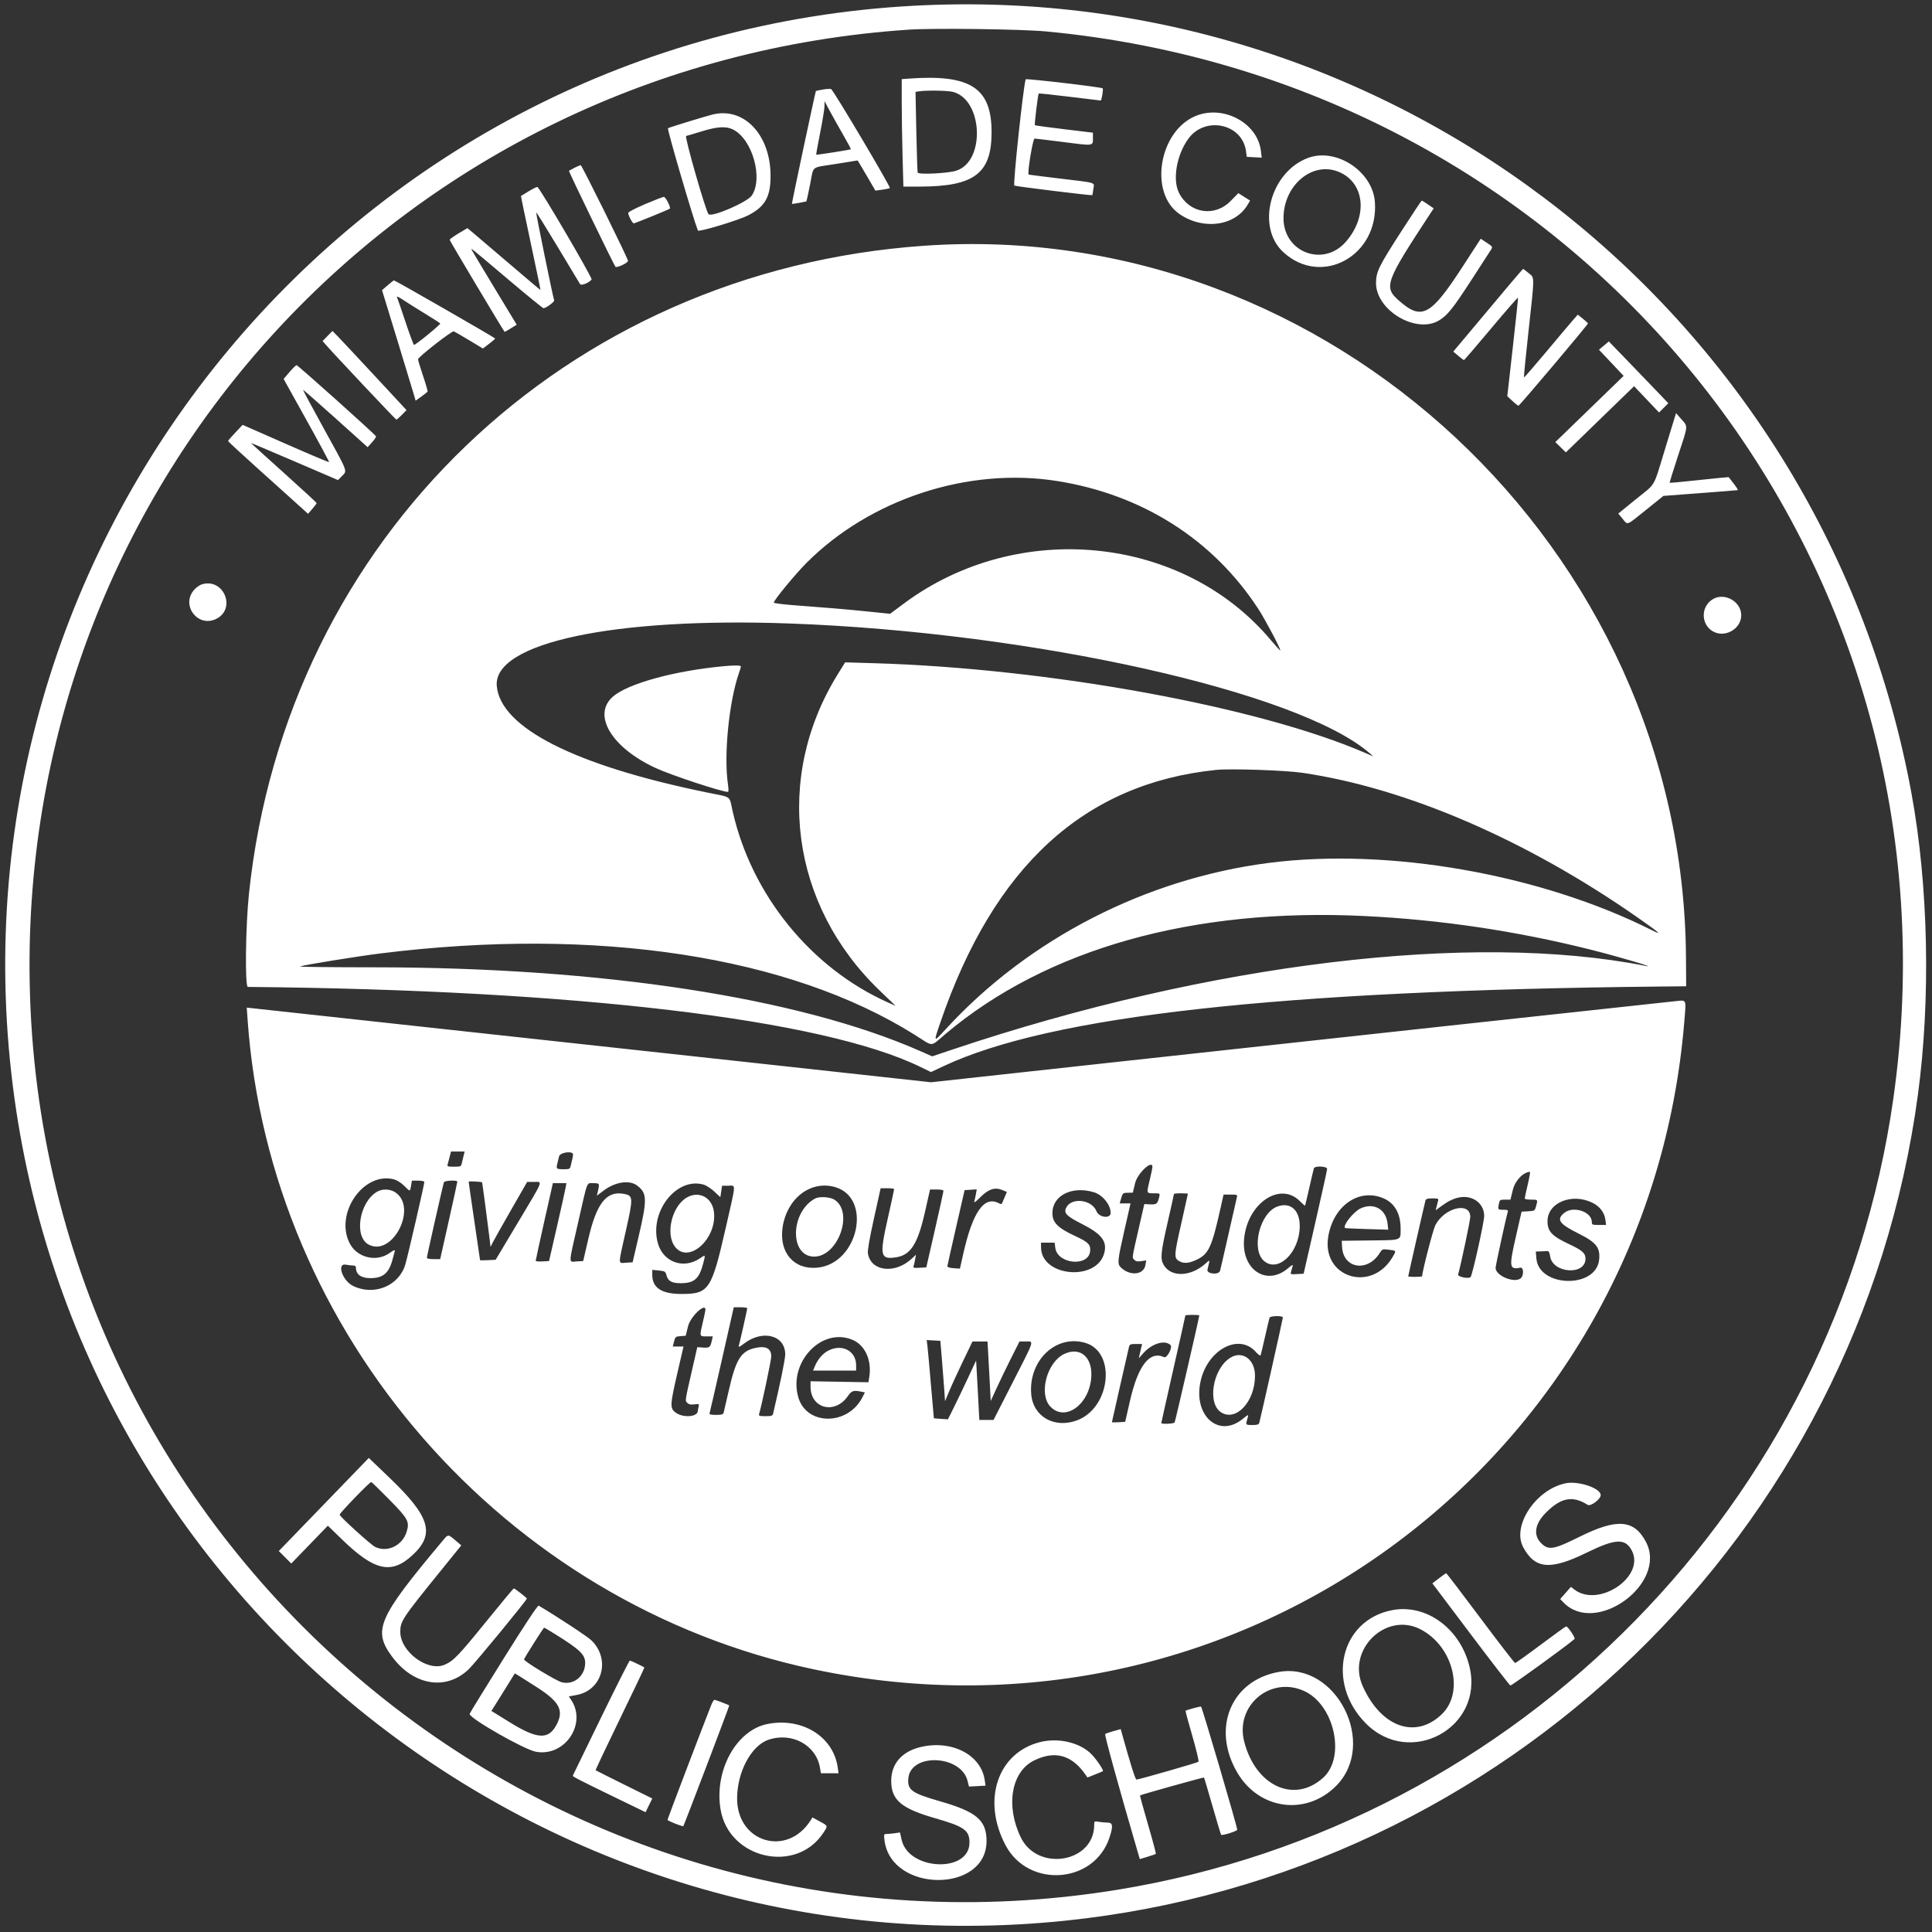 <svg width="175" height="175" viewBox="0 0 175 175" fill="none" xmlns="http://www.w3.org/2000/svg">
<rect x="0" y="0" width="175" height="175" fill="#333333" stroke="none"/>
<path fill-rule="evenodd" clip-rule="evenodd" d="M82.825 0.517C32.429 3.197 -5.152 48.244 1.166 98.397C7.06 145.186 49.485 178.828 96.474 173.977C136.352 169.86 168.364 138.871 173.719 99.2C174.894 90.496 174.678 80.238 173.144 71.877C165.218 28.69 126.613 -1.812 82.825 0.517ZM94.753 2.847C143.776 7.467 178.414 51.143 171.485 99.601C166.271 136.067 137.685 165.209 101.291 171.162C50.208 179.518 3.629 140.702 2.689 88.992C1.861 43.452 36.634 5.759 82.308 2.686C84.572 2.534 92.523 2.637 94.753 2.847ZM82.337 7.119L81.678 7.167V9.265C81.678 10.418 81.712 12.609 81.753 14.133L81.829 16.905L83.331 16.902C88.262 16.892 89.817 15.71 89.817 11.973C89.817 7.957 87.906 6.717 82.337 7.119ZM92.908 7.184C92.696 7.771 91.737 16.748 91.879 16.811C92.063 16.892 98.901 17.733 98.942 17.68C98.955 17.664 98.996 17.41 99.035 17.117C99.117 16.483 99.478 16.591 95.786 16.146C94.366 15.975 93.192 15.826 93.176 15.815C93.034 15.718 93.554 12.547 93.711 12.551C93.811 12.554 95.014 12.699 96.384 12.874C99.133 13.224 98.997 13.247 98.997 12.446V12.019L96.393 11.704C94.96 11.532 93.766 11.368 93.739 11.341C93.684 11.286 94.016 8.543 94.087 8.472C94.112 8.447 95.369 8.579 96.88 8.765C98.391 8.952 99.661 9.104 99.701 9.105C99.787 9.106 99.955 8.075 99.88 8.001C99.771 7.892 92.941 7.092 92.908 7.184ZM74.567 8.105C74.22 8.164 73.921 8.225 73.904 8.241C73.858 8.284 71.7 18.436 71.731 18.465C71.761 18.494 73.004 18.275 73.047 18.233C73.062 18.218 73.21 17.538 73.374 16.723C73.733 14.941 73.378 15.226 75.712 14.85L77.682 14.533L77.832 14.773C77.914 14.905 78.276 15.52 78.637 16.14L79.293 17.267L79.884 17.188C80.208 17.144 80.532 17.076 80.604 17.036C80.715 16.973 75.586 8.325 75.289 8.075C75.239 8.033 74.913 8.047 74.567 8.105ZM86.266 8.312C89.022 8.942 89.301 14.605 86.618 15.461C85.848 15.707 83.188 15.834 83.122 15.628C83.095 15.542 83.04 13.862 83 11.895L82.927 8.319L83.248 8.271C83.904 8.172 85.766 8.197 86.266 8.312ZM76.39 12.241C76.785 12.924 77.091 13.5 77.07 13.519C77.016 13.571 73.966 14.048 73.931 14.011C73.915 13.994 74.076 13.103 74.289 12.03C74.502 10.958 74.679 9.874 74.681 9.622L74.685 9.163L75.179 10.08C75.45 10.585 75.995 11.557 76.39 12.241ZM64.538 10.375C63.869 10.541 60.651 11.53 60.504 11.614C60.406 11.67 62.791 19.822 63.216 20.88C63.282 21.045 66.888 19.956 67.767 19.506C69.312 18.713 69.811 17.821 69.797 15.873C69.77 12.179 67.369 9.668 64.538 10.375ZM108.278 10.515C104.967 11.91 104.06 17.474 106.833 19.385C108.999 20.878 111.884 20.476 113.024 18.523L113.231 18.169L112.7 17.832L112.169 17.495L111.461 18.215C110.012 19.689 107.742 19.331 106.798 17.481C106.184 16.278 106.576 14.018 107.654 12.549C109.166 10.49 112.507 11.204 112.857 13.66L112.935 14.209L113.61 14.244L114.285 14.279L114.213 13.672C113.912 11.123 110.783 9.459 108.278 10.515ZM66.414 11.739C68.152 12.626 69.143 16.132 68.101 17.707C67.701 18.31 64.48 19.703 64.179 19.401C63.929 19.151 61.974 12.321 62.151 12.313C62.198 12.311 62.804 12.133 63.498 11.917C64.971 11.459 65.77 11.41 66.414 11.739ZM118.478 14.306C115.057 15.58 113.753 20.547 116.238 22.837C119.696 26.024 124.891 23.18 124.537 18.293C124.335 15.525 121.035 13.353 118.478 14.306ZM52.029 15.204C51.776 15.335 51.554 15.457 51.534 15.473C51.492 15.51 55.623 24.035 55.745 24.162C55.876 24.298 56.922 23.794 56.882 23.615C56.792 23.229 52.704 14.962 52.602 14.963C52.539 14.964 52.281 15.073 52.029 15.204ZM121.158 15.526C123.607 16.443 123.968 19.559 121.898 21.911C119.858 24.228 116.259 22.857 116.259 19.764C116.259 16.832 118.792 14.64 121.158 15.526ZM47.899 17.319C47.521 17.546 47.202 17.741 47.19 17.751C47.177 17.762 47.575 19.677 48.073 22.008C48.571 24.338 48.968 26.253 48.955 26.263C48.942 26.274 47.667 25.2 46.122 23.876C44.576 22.554 43.093 21.289 42.825 21.067L42.338 20.663L41.535 21.14C41.093 21.403 40.731 21.666 40.731 21.725C40.731 21.803 45.565 29.9 45.706 30.059C45.717 30.071 45.968 29.93 46.264 29.746L46.803 29.411L44.875 26.226C43.815 24.474 42.879 22.912 42.795 22.755C42.606 22.397 42.297 22.152 46.097 25.364C47.758 26.767 49.166 27.916 49.227 27.916C49.46 27.916 50.242 27.337 50.194 27.2C50.076 26.86 48.526 19.279 48.567 19.239C48.591 19.214 49.471 20.628 50.522 22.379C51.573 24.131 52.48 25.639 52.538 25.73C52.647 25.902 53.32 25.64 53.588 25.32C53.691 25.197 48.891 17.005 48.674 16.934C48.626 16.918 48.278 17.091 47.899 17.319ZM58.424 18.493C57.589 18.849 56.905 19.204 56.904 19.281C56.903 19.518 57.283 20.231 57.412 20.232C57.516 20.232 60.557 18.991 60.672 18.901C60.792 18.806 60.292 17.824 60.128 17.834C60.026 17.84 59.26 18.136 58.424 18.493ZM126.987 20.867C124.886 24.125 124.647 24.609 124.64 25.622C124.623 28.09 128.241 30.262 130.327 29.036C131.103 28.579 131.609 27.947 133.36 25.238C134.224 23.904 134.997 22.709 135.079 22.582C135.215 22.373 135.18 22.321 134.676 21.989L134.125 21.625L132.501 24.127C129.591 28.612 128.786 29.047 126.73 27.242C125.305 25.99 125.45 25.59 129.663 19.18L129.864 18.875L129.349 18.521C129.066 18.326 128.81 18.166 128.782 18.166C128.753 18.166 127.945 19.382 126.987 20.867ZM83.742 22.257C51.202 24.511 25.929 48.757 22.549 80.963C22.243 83.882 22.177 89.393 22.449 89.395C52.169 89.665 74.515 92.323 83.375 96.644L84.327 97.107L85.466 96.572C95.154 92.015 115.898 89.71 150.381 89.36L152.733 89.336L152.715 86.698C152.463 49.71 120.365 19.72 83.742 22.257ZM136.838 25.651C136.243 26.36 134.829 28.044 133.696 29.394L131.638 31.847L132.092 32.23C132.342 32.442 132.573 32.616 132.605 32.617C132.639 32.617 133.747 31.326 135.07 29.747C136.393 28.168 137.487 26.916 137.501 26.966C137.515 27.015 137.303 29.043 137.028 31.471L136.53 35.887L136.99 36.317C137.243 36.554 137.493 36.748 137.545 36.748C137.643 36.748 143.848 29.397 143.838 29.294C143.834 29.261 143.626 29.07 143.373 28.868L142.915 28.501L142.54 28.925C142.335 29.158 141.246 30.448 140.123 31.791C138.999 33.134 138.061 34.214 138.038 34.192C138.015 34.169 138.203 32.274 138.454 29.982C139.018 24.842 139.018 25.197 138.459 24.733C138.212 24.528 137.99 24.36 137.966 24.36C137.941 24.36 137.434 24.941 136.838 25.651ZM35.115 25.841L34.604 26.283L36.021 30.913C36.8 33.46 37.484 35.712 37.542 35.919L37.646 36.294L38.166 35.921C38.452 35.716 38.706 35.515 38.731 35.475C38.755 35.435 38.571 34.791 38.32 34.044C38.069 33.297 37.863 32.622 37.863 32.545C37.863 32.345 40.936 29.946 41.106 30.013C41.184 30.043 41.808 30.405 42.494 30.817L43.741 31.568L44.294 31.147C44.598 30.915 44.85 30.698 44.854 30.664C44.86 30.601 35.786 25.389 35.682 25.396C35.652 25.398 35.397 25.598 35.115 25.841ZM38.526 28.427C39.238 28.858 39.845 29.25 39.876 29.3C39.929 29.386 37.662 31.238 37.5 31.241C37.458 31.241 37.118 30.326 36.745 29.206C36.373 28.086 36.024 27.072 35.972 26.953C35.902 26.793 36.058 26.857 36.554 27.189C36.928 27.439 37.815 27.997 38.526 28.427ZM29.668 30.434L29.22 30.892L29.442 31.149C30.153 31.976 35.835 38.009 35.902 38.009C35.946 38.009 36.171 37.815 36.402 37.578L36.823 37.148L33.895 33.994C32.284 32.26 30.775 30.646 30.54 30.409L30.114 29.977L29.668 30.434ZM145.282 31.303L144.834 31.678L145.952 32.863L147.069 34.047L146.001 35.084C145.413 35.654 144.021 37.004 142.906 38.082L140.88 40.044L141.358 40.51L141.836 40.977L144.926 37.979L148.015 34.982L149.146 36.173L150.277 37.364L150.696 36.945L151.115 36.526L150.32 35.691C149.882 35.231 148.67 33.971 147.626 32.891L145.728 30.927L145.282 31.303ZM26.222 33.701L25.69 34.325L27.772 38.069C28.917 40.128 29.833 41.834 29.808 41.859C29.783 41.885 28.01 41.136 25.87 40.195L21.978 38.484L21.318 39.18C20.956 39.562 20.659 39.908 20.659 39.948C20.659 39.987 21.807 41.052 23.21 42.312C24.613 43.573 26.243 45.04 26.833 45.573L27.905 46.541L28.292 46.089C28.505 45.84 28.681 45.607 28.683 45.571C28.686 45.534 27.346 44.299 25.706 42.826C24.065 41.354 22.723 40.136 22.723 40.122C22.723 40.107 24.5 40.858 26.672 41.791L30.62 43.486L30.988 43.106C31.466 42.613 31.561 42.858 29.326 38.808C28.275 36.903 27.43 35.329 27.449 35.31C27.468 35.291 28.792 36.453 30.392 37.891L33.3 40.506L33.7 40.063C33.92 39.82 34.082 39.577 34.06 39.523C33.995 39.358 26.983 33.077 26.865 33.077C26.805 33.077 26.516 33.358 26.222 33.701ZM150.855 40.553C149.701 44.32 150.06 43.694 148.167 45.231L146.584 46.517L146.978 46.995C147.463 47.582 147.275 47.654 149.122 46.167L150.672 44.919L153.996 44.668C155.824 44.53 157.357 44.408 157.402 44.396C157.447 44.384 157.28 44.114 157.032 43.795L156.579 43.216L155.631 43.303C155.109 43.351 153.917 43.474 152.981 43.577C152.046 43.68 151.263 43.746 151.242 43.725C151.221 43.704 151.56 42.605 151.997 41.282C152.931 38.451 152.911 38.668 152.3 37.973L151.815 37.42L150.855 40.553ZM95.724 43.566C103.448 44.781 109.879 48.864 113.977 55.157C114.594 56.103 115.972 58.7 115.972 58.915C115.972 58.965 115.586 58.546 115.113 57.983C107.133 48.471 92.203 46.984 81.868 54.672L80.625 55.597L78.181 55.347C76.836 55.209 74.467 55.008 72.915 54.899C71.128 54.774 70.094 54.656 70.094 54.58C70.094 54.361 72.042 51.998 73.067 50.972C78.843 45.196 87.695 42.302 95.724 43.566ZM18.291 52.927C18.092 52.986 17.772 53.214 17.579 53.433C16.37 54.811 17.902 56.857 19.555 56.073C21.435 55.181 20.288 52.329 18.291 52.927ZM155.136 54.28C154.061 54.935 154.052 56.518 155.119 57.169C156.201 57.828 157.721 56.988 157.721 55.73C157.721 54.483 156.201 53.631 155.136 54.28ZM71.527 56.475C93.577 57.276 117.668 62.664 124.059 68.223L124.402 68.522L123.714 68.223C114.056 64.017 95.036 60.539 79.144 60.072L76.552 59.996L75.884 61.074C70.077 70.447 71.602 81.963 79.681 89.725L81.127 91.115L80.392 90.784C73.444 87.667 68.071 81.042 66.364 73.488C66.032 72.019 66.352 72.255 64.056 71.786C52.079 69.34 45.324 65.917 44.998 62.131C44.663 58.23 55.608 55.897 71.527 56.475ZM65.563 60.342C61.066 60.764 56.862 61.92 55.509 63.108C53.622 64.765 55.398 67.723 59.384 69.564C60.8 70.218 65.374 71.73 65.937 71.73C65.998 71.73 66 71.462 65.941 71.07C65.543 68.442 66.03 63.525 66.947 60.927C67.037 60.671 67.111 60.416 67.111 60.361C67.111 60.263 66.487 60.255 65.563 60.342ZM117.979 70.001C127.428 71.393 138.258 76.07 148.349 83.116C150.347 84.511 150.623 84.759 149.618 84.253C139.542 79.186 125.795 76.768 114.955 78.158C103.776 79.591 93.161 85.049 85.673 93.213C84.533 94.456 84.542 94.468 85.183 92.598C90.03 78.447 98.224 70.953 110.18 69.736C111.468 69.604 116.436 69.773 117.979 70.001ZM123.6 82.974C130.496 83.31 137.323 84.325 144.073 86.017C146.602 86.651 150.234 87.724 149.062 87.491C133.377 84.375 109.605 87.241 86.298 95.059L84.438 95.683L83.316 95.19C72.333 90.364 54.528 87.631 33.999 87.619C30.14 87.618 27.068 87.584 27.175 87.544C27.575 87.397 32.271 86.635 34.48 86.36C54.033 83.923 71.474 86.584 82.869 93.741C84.635 94.85 84.202 94.867 85.667 93.635C94.82 85.935 108.056 82.214 123.6 82.974ZM151.701 90.692C149.884 90.879 115.923 94.574 100.297 96.284L84.336 98.032L70.534 96.52C59.964 95.362 30.633 92.166 23.254 91.368L22.351 91.271L22.428 92.368C24.433 120.876 45.71 145.289 73.707 151.206C112.563 159.418 149.363 132.011 152.569 92.472C152.734 90.433 152.805 90.578 151.701 90.692ZM41.994 104.677C41.943 104.882 41.868 105.191 41.83 105.365C41.763 105.663 41.723 105.68 41.123 105.68C40.571 105.68 40.494 105.654 40.544 105.48C40.576 105.369 40.659 105.059 40.728 104.791L40.855 104.304H41.471H42.089L41.994 104.677ZM51.883 104.484C51.919 104.519 51.907 104.713 51.856 104.914C51.806 105.115 51.733 105.421 51.694 105.594C51.628 105.885 51.58 105.91 51.07 105.91C50.401 105.91 50.363 105.878 50.48 105.415C50.531 105.214 50.604 104.908 50.643 104.734C50.711 104.431 51.643 104.243 51.883 104.484ZM104.387 105.709C104.387 105.788 104.283 106.281 104.158 106.806C103.841 108.128 103.83 108.089 104.505 108.089C105.074 108.089 105.08 108.092 105.005 108.404C104.852 109.045 104.763 109.121 104.188 109.091L103.651 109.064L103.179 111.129C102.511 114.044 102.532 113.902 102.748 114.118C102.888 114.257 103.051 114.287 103.381 114.234L103.825 114.164L103.75 114.596C103.595 115.477 102.378 115.605 101.549 114.828C101.191 114.492 101.213 114.241 101.848 111.444L102.402 109.006H101.911H101.42L101.559 108.527C101.692 108.069 101.719 108.046 102.154 108.039L102.61 108.032L102.817 107.172C103.034 106.266 104.391 105.003 104.387 105.709ZM120.211 105.881C120.208 105.992 119.728 108.172 119.144 110.727L118.083 115.372L117.477 115.407C116.892 115.441 116.873 115.433 116.947 115.178C116.988 115.032 117.051 114.814 117.085 114.691C117.134 114.521 117.037 114.564 116.676 114.874C114.744 116.528 112.452 115.026 112.686 112.259C112.96 109.024 115.928 106.985 117.733 108.791C117.981 109.039 118.196 109.227 118.211 109.21C118.225 109.193 118.401 108.456 118.6 107.573C118.799 106.69 118.984 105.903 119.012 105.824C119.097 105.58 120.217 105.633 120.211 105.881ZM138.382 107.296C138.232 107.932 138.109 108.5 138.109 108.558C138.109 108.616 138.367 108.663 138.682 108.663C139.312 108.663 139.305 108.653 139.137 109.259C139.022 109.672 139.003 109.684 138.421 109.718L137.824 109.752L137.339 111.874C136.67 114.794 136.699 115.021 137.717 114.826C138.032 114.766 138.036 115.586 137.722 115.807C137.107 116.24 135.47 115.54 135.47 114.844C135.47 114.635 136.414 110.296 136.572 109.781C136.623 109.613 136.558 109.58 136.167 109.58C135.669 109.58 135.662 109.57 135.772 109.021C135.839 108.687 135.877 108.663 136.33 108.663H136.816L137.032 107.78C137.238 106.939 137.955 106.182 138.583 106.144C138.623 106.141 138.532 106.66 138.382 107.296ZM35.72 106.835C35.961 106.902 36.361 107.16 36.609 107.408C37.161 107.96 37.138 107.961 37.233 107.401L37.31 106.942H37.874C38.184 106.942 38.437 106.994 38.437 107.059C38.437 107.287 36.94 113.781 36.711 114.546C36.13 116.486 33.868 117.407 31.974 116.475C31.006 115.999 30.472 114.381 31.34 114.555C31.537 114.594 31.821 114.627 31.971 114.627C32.163 114.627 32.243 114.691 32.243 114.847C32.243 115.44 32.716 115.774 33.554 115.774C34.704 115.774 35.237 115.317 35.565 114.053C35.638 113.769 35.725 113.445 35.757 113.333C35.803 113.176 35.691 113.216 35.282 113.504C34.085 114.348 32.346 113.922 31.676 112.622C30.276 109.902 32.956 106.068 35.72 106.835ZM41.425 107.028C41.428 107.075 41.079 108.675 40.65 110.583L39.871 114.053L39.268 114.053C38.904 114.053 38.666 114.003 38.666 113.926C38.666 113.783 40.129 107.309 40.212 107.085C40.269 106.931 41.415 106.877 41.425 107.028ZM43.67 107.101C43.688 107.117 44.246 111.327 44.354 112.267L44.433 112.947L44.659 112.496C44.784 112.249 45.53 110.923 46.318 109.551L47.75 107.057H48.37C49.172 107.057 49.289 106.759 46.942 110.686L44.896 114.11L44.19 114.145C43.801 114.164 43.483 114.164 43.483 114.145C43.483 114.126 43.251 112.539 42.967 110.618C42.683 108.697 42.452 107.087 42.452 107.039C42.452 106.974 43.59 107.032 43.67 107.101ZM57.697 107.377C58.62 108.066 58.638 108.61 57.85 111.989L57.302 114.34L56.701 114.375C55.966 114.417 55.967 114.708 56.696 111.459C57.367 108.47 57.358 108.299 56.521 108.142C54.935 107.845 54.042 108.971 53.29 112.218L52.825 114.225L52.226 114.26C51.485 114.303 51.469 114.67 52.381 110.663C53.259 106.808 53.116 107.172 53.756 107.172C54.309 107.172 54.321 107.194 54.161 107.882L54.063 108.306L54.677 107.842C55.718 107.056 57.002 106.858 57.697 107.377ZM51.228 107.601C51.187 107.838 50.834 109.425 50.443 111.129L49.733 114.225L49.132 114.26C48.801 114.279 48.528 114.253 48.525 114.203C48.522 114.152 48.87 112.549 49.299 110.641L50.079 107.172L50.691 107.172H51.303L51.228 107.601ZM63.714 107.296C63.961 107.365 64.402 107.647 64.704 107.93L65.249 108.439L65.327 107.92L65.405 107.401H65.972C66.673 107.401 66.697 107.014 65.742 111.197C64.45 116.858 64.216 117.207 61.721 117.207C59.934 117.207 59.084 116.652 59.083 115.484L59.082 115.022L59.678 115.082C60.233 115.139 60.279 115.168 60.368 115.51C60.505 116.041 60.847 116.232 61.66 116.232C62.896 116.232 63.337 115.837 63.709 114.397C63.909 113.626 63.912 113.63 63.382 113.99C61.926 114.977 60.103 114.338 59.606 112.666C58.763 109.828 61.228 106.606 63.714 107.296ZM75.612 107.517C79.036 108.468 77.769 114.439 74.062 114.822C71.92 115.043 70.543 113.452 70.889 111.159C71.284 108.551 73.416 106.907 75.612 107.517ZM80.99 107.716C80.991 107.763 80.722 108.998 80.394 110.459C79.658 113.737 79.739 114.101 81.153 113.889C82.495 113.687 83.131 112.684 83.797 109.724L84.242 107.745H84.852C85.267 107.745 85.461 107.791 85.457 107.888C85.454 107.967 85.103 109.554 84.678 111.415L83.904 114.799L83.292 114.834C82.789 114.863 82.692 114.839 82.746 114.699C82.782 114.605 82.847 114.331 82.89 114.09L82.968 113.652L82.581 114.012C81.062 115.427 78.88 115.166 78.616 113.537C78.573 113.267 78.752 112.224 79.159 110.382L79.768 107.63H80.379C80.715 107.63 80.99 107.669 80.99 107.716ZM90.803 107.798L91.204 107.966L91.019 108.4C90.916 108.639 90.807 108.898 90.774 108.976C90.731 109.082 90.657 109.086 90.481 108.992C89.151 108.279 88.108 109.762 87.246 113.595L86.95 114.913L86.378 114.874C86.041 114.85 85.81 114.78 85.813 114.702C85.817 114.629 86.169 113.047 86.597 111.186L87.373 107.802L87.923 107.767L88.473 107.731L88.396 108.168C88.353 108.408 88.288 108.708 88.252 108.835C88.21 108.978 88.399 108.847 88.76 108.482C89.533 107.7 90.109 107.508 90.803 107.798ZM34.127 107.961C32.524 108.938 32.052 112.042 33.401 112.739C35.566 113.859 37.852 109.369 35.811 108.005C35.328 107.683 34.614 107.664 34.127 107.961ZM99.093 107.996C99.876 108.235 100.603 109.134 100.603 109.863C100.603 110.418 99.544 110.289 99.315 109.707C98.893 108.633 97.012 108.433 96.564 109.414C96.345 109.896 96.607 110.159 98.02 110.876C99.796 111.776 100.307 112.45 100.021 113.511C99.324 116.101 94.313 115.646 94.297 112.992L94.294 112.562H94.91H95.526L95.588 113.03C95.788 114.519 98.624 114.774 98.746 113.314C98.796 112.731 98.572 112.508 97.391 111.961C95.809 111.227 95.327 110.741 95.327 109.88C95.327 108.282 97.109 107.391 99.093 107.996ZM107.599 108.133C107.599 108.157 107.341 109.314 107.026 110.705C106.318 113.825 106.312 113.969 106.875 114.266C107.257 114.466 107.712 114.423 108.358 114.122C109.487 113.596 109.758 113.01 110.58 109.322L110.83 108.204H111.463C112.063 108.204 112.094 108.217 112.034 108.462C111.998 108.603 111.655 110.113 111.27 111.817C110.886 113.52 110.544 115.004 110.511 115.114C110.394 115.508 109.275 115.396 109.372 115C109.613 114.011 109.636 114.068 109.164 114.483C107.837 115.647 106.094 115.705 105.424 114.606C105.081 114.044 105.127 113.519 105.764 110.727C106.079 109.344 106.338 108.185 106.338 108.151C106.338 108.117 106.622 108.089 106.969 108.089C107.315 108.089 107.599 108.109 107.599 108.133ZM62.271 108.438C60.878 109.173 60.233 111.776 61.154 112.946C62.362 114.482 64.88 112.291 64.68 109.877C64.568 108.532 63.407 107.838 62.271 108.438ZM125.32 108.544C126.335 108.981 126.87 109.932 126.867 111.292C126.864 112.391 127.037 112.324 124.11 112.359L121.535 112.39L121.563 112.94C121.665 114.91 123.867 115.269 124.976 113.495C125.196 113.142 125.228 113.13 125.777 113.197C126.503 113.284 126.491 113.263 126.139 113.865C124.218 117.141 119.699 115.706 120.311 112.013C120.777 109.203 123.106 107.59 125.32 108.544ZM73.821 108.566C71.567 109.808 71.509 113.821 73.746 113.823C75.932 113.825 77.365 109.755 75.565 108.658C75.154 108.408 74.2 108.357 73.821 108.566ZM133.518 108.634C134.089 108.921 134.439 109.496 134.436 110.142C134.433 110.715 133.365 115.517 133.204 115.677C133.022 115.859 132.018 115.651 132.077 115.442C132.335 114.529 133.177 110.538 133.177 110.224C133.177 108.817 130.828 109.382 130.009 110.987C129.8 111.396 128.818 115.199 128.818 115.598C128.818 115.632 128.534 115.659 128.187 115.659C127.841 115.659 127.557 115.638 127.557 115.612C127.557 115.539 129.05 108.971 129.117 108.748C129.164 108.592 129.305 108.548 129.752 108.548C130.244 108.548 130.316 108.576 130.265 108.748C130.232 108.859 130.169 109.102 130.125 109.288L130.044 109.626L130.622 109.202C131.699 108.411 132.689 108.217 133.518 108.634ZM144.245 108.947C144.911 109.275 145.328 109.824 145.417 110.491L145.48 110.956H144.834C144.238 110.956 144.188 110.936 144.188 110.695C144.188 109.745 142.487 109.192 141.673 109.877C140.96 110.477 141.232 110.86 142.996 111.74C144.602 112.542 144.971 113.018 144.845 114.131C144.551 116.745 139.382 116.615 139.164 113.987L139.113 113.365L139.586 113.348C139.846 113.338 140.123 113.325 140.202 113.319C140.286 113.312 140.371 113.504 140.409 113.785C140.616 115.34 143.614 115.556 143.614 114.016C143.614 113.511 143.325 113.254 142.113 112.686C140.565 111.961 140.173 111.542 140.173 110.612C140.173 108.933 142.383 108.029 144.245 108.947ZM115.707 109.286C114.103 109.863 113.292 113.207 114.507 114.229C115.778 115.299 117.684 113.465 117.729 111.129C117.758 109.63 116.907 108.854 115.707 109.286ZM123.255 109.45C122.611 109.742 121.594 111.019 121.835 111.232C121.859 111.254 122.75 111.297 123.814 111.328L125.75 111.384L125.68 110.799C125.529 109.522 124.435 108.913 123.255 109.45ZM67.685 118.504C67.685 118.609 67.019 121.568 66.921 121.896C66.872 122.059 66.99 122.01 67.406 121.693C69.089 120.407 71.124 120.945 71.125 122.676C71.126 123.104 70.712 125.129 70.035 128.018C69.981 128.247 69.903 128.276 69.338 128.276C68.786 128.276 68.71 128.249 68.762 128.075C68.987 127.325 69.864 123.172 69.862 122.864C69.859 122.177 69.418 121.908 68.559 122.068C67.114 122.338 66.664 123.046 65.966 126.154C65.767 127.037 65.579 127.85 65.547 127.96C65.502 128.12 65.361 128.161 64.855 128.161C64.395 128.161 64.234 128.121 64.271 128.018C64.299 127.939 64.804 125.745 65.393 123.143L66.464 118.412H67.074C67.41 118.412 67.685 118.453 67.685 118.504ZM63.9 118.637C63.9 118.697 63.797 119.19 63.67 119.73C63.353 121.091 63.343 121.05 64.002 121.05H64.564L64.476 121.437C64.339 122.045 64.268 122.102 63.69 122.061L63.16 122.025L62.688 124.089C62.025 126.99 62.043 126.861 62.261 127.079C62.397 127.216 62.574 127.251 62.899 127.208C63.316 127.152 63.343 127.165 63.281 127.396C63.245 127.533 63.214 127.706 63.213 127.78C63.206 128.395 61.727 128.454 61.091 127.866C60.689 127.492 60.715 127.146 61.362 124.347L61.913 121.967H61.427H60.942L61.057 121.514C61.165 121.089 61.2 121.059 61.642 121.027L62.112 120.992L62.324 120.132C62.541 119.256 63.9 117.966 63.9 118.637ZM108.631 119.151C108.631 119.313 106.456 128.751 106.397 128.847C106.322 128.967 105.191 129.016 105.191 128.899C105.191 128.864 105.681 126.671 106.28 124.026C106.88 121.381 107.37 119.191 107.37 119.158C107.37 119.126 107.654 119.1 108.001 119.1C108.348 119.1 108.631 119.123 108.631 119.151ZM116.202 119.337C116.202 119.456 114.183 128.468 114.065 128.878C114.02 129.034 113.882 129.079 113.441 129.079C112.826 129.079 112.826 129.078 112.982 128.533C113.113 128.076 113.131 128.075 112.519 128.56C110.371 130.263 108.1 128.231 108.735 125.176C109.336 122.283 112.183 120.722 113.73 122.435C113.988 122.721 114.161 122.836 114.193 122.745C114.221 122.664 114.401 121.901 114.594 121.05C114.786 120.198 114.967 119.437 114.995 119.358C115.06 119.179 116.202 119.159 116.202 119.337ZM77.262 121.382C78.386 121.879 78.984 123.251 78.734 124.762L78.662 125.205L76.041 125.16L73.42 125.115V125.609C73.42 127.584 75.606 128.15 76.782 126.481C77.146 125.965 77.292 125.913 77.989 126.052L78.343 126.123L78.113 126.574C76.807 129.133 73.088 129.15 72.32 126.6C71.36 123.408 74.454 120.142 77.262 121.382ZM85.312 123.057C85.387 123.94 85.483 125.171 85.525 125.793L85.601 126.922L85.976 126.022C86.181 125.527 86.741 124.308 87.219 123.315L88.087 121.509H88.767H89.448L89.518 122.741C89.557 123.42 89.623 124.634 89.664 125.44L89.738 126.905L90.278 125.726C90.575 125.078 91.162 123.864 91.582 123.028L92.346 121.509H92.919C93.672 121.509 93.748 121.271 91.742 125.196L89.993 128.619L89.349 128.619L88.706 128.62L88.631 127.157C88.59 126.353 88.525 125.142 88.486 124.466L88.416 123.238L87.682 124.811C87.278 125.675 86.704 126.873 86.406 127.473L85.864 128.562L85.234 128.522C84.886 128.5 84.597 128.474 84.589 128.465C84.582 128.455 84.464 127.106 84.327 125.466C84.189 123.825 84.046 122.235 84.009 121.932L83.94 121.381L84.558 121.416L85.176 121.451L85.312 123.057ZM98.318 121.64C101.125 122.481 100.598 127.499 97.581 128.645C95.516 129.43 93.57 128.323 93.406 126.269C93.16 123.211 95.669 120.846 98.318 121.64ZM106.023 121.836C106.235 122.048 105.705 123.05 105.445 122.931C104.137 122.329 103.086 123.676 102.35 126.899L101.918 128.792L101.318 128.826C100.988 128.846 100.717 128.844 100.717 128.822C100.717 128.788 102.111 122.643 102.266 121.996C102.32 121.772 102.402 121.738 102.889 121.738H103.45L103.299 122.385L103.149 123.033L103.567 122.563C104.349 121.688 105.526 121.339 106.023 121.836ZM75.061 122.32C74.543 122.576 74.081 123.104 73.814 123.745L73.646 124.146H75.597H77.549L77.548 123.659C77.547 122.377 76.301 121.706 75.061 122.32ZM96.41 122.636C94.831 123.375 94.06 126.263 95.137 127.405C96.49 128.839 98.729 127.186 98.852 124.663C98.938 122.899 97.824 121.975 96.41 122.636ZM111.442 122.985C109.84 123.979 109.322 127.147 110.63 127.945C111.992 128.776 113.679 126.932 113.678 124.613C113.677 123.132 112.539 122.303 111.442 122.985ZM29.331 136.275L25.254 140.491L25.818 141.057L26.383 141.624L28.04 139.91L29.697 138.197L30.942 139.407C33.91 142.293 35.436 142.642 37.357 140.872C39.427 138.963 38.971 137.394 35.333 133.906L33.407 132.059L29.331 136.275ZM35.254 135.824C36.962 137.56 37.11 137.829 36.841 138.726C36.463 139.987 35.106 140.654 33.994 140.126C33.602 139.94 30.854 137.451 30.767 137.203C30.727 137.09 33.478 134.24 33.627 134.24C33.664 134.24 34.396 134.953 35.254 135.824ZM141.806 134.356C139.11 134.917 136.927 138.214 137.971 140.147C139.044 142.134 140.428 142.252 143.729 140.634C146.331 139.359 147.225 139.32 147.813 140.457C149.039 142.828 144.78 145.682 142.582 143.962L142.295 143.737L141.809 144.289L141.323 144.84L141.615 145.145C144.542 148.199 151.062 143.43 149.094 139.674C148.026 137.635 146.47 137.512 143.078 139.199C140.779 140.342 140.303 140.432 139.663 139.845C138.867 139.115 138.986 138.084 139.983 137.065C141.37 135.648 142.436 135.438 143.812 136.309C144.079 136.478 144.991 135.796 144.991 135.427C144.991 134.797 142.962 134.115 141.806 134.356ZM40.015 139.659C34.229 146.566 33.752 147.665 35.505 150.046C37.45 152.688 40.418 153.174 42.47 151.185C43.056 150.617 47.733 144.929 47.723 144.796C47.717 144.723 46.629 143.875 46.54 143.875C46.506 143.875 45.4 145.204 44.082 146.828C41.532 149.972 41.093 150.43 40.291 150.785C38.761 151.462 36.258 149.618 36.258 147.812C36.258 146.847 36.417 146.607 39.968 142.223L41.785 139.979L41.411 139.661C40.529 138.916 40.638 138.916 40.015 139.659ZM130.342 142.961L129.744 143.42L133.21 148.02C135.116 150.55 136.736 152.643 136.809 152.672C136.909 152.71 141.987 149.029 142.623 148.458C142.721 148.369 142.027 147.328 141.864 147.32C141.816 147.318 140.779 148.064 139.56 148.978C138.341 149.893 137.296 150.639 137.239 150.636C137.181 150.633 135.766 148.801 134.095 146.565C132.422 144.329 131.029 142.5 130.997 142.501C130.966 142.501 130.671 142.708 130.342 142.961ZM45.614 150.238C43.938 152.919 42.554 155.17 42.538 155.24C42.454 155.611 47.465 158.473 48.546 158.673C51.161 159.155 53.197 156.134 51.724 153.958L51.524 153.662L52.235 153.53C54.567 153.096 55.327 150.288 53.572 148.586C53.206 148.23 50.499 146.448 48.797 145.442C48.709 145.39 47.611 147.043 45.614 150.238ZM126.123 145.843C121.408 146.73 120.071 152.418 123.713 156.1C127.71 160.143 134.413 156.505 133.115 150.999C132.3 147.538 129.212 145.262 126.123 145.843ZM128.657 147.576C131.61 149.088 132.673 153.246 130.62 155.252C128.24 157.576 125.091 156.462 123.424 152.706C121.977 149.443 125.52 145.969 128.657 147.576ZM50.281 148.018C52.534 149.421 53.004 149.871 53.004 150.629C53.004 151.815 51.961 152.668 50.869 152.374C50.357 152.236 47.428 150.458 47.465 150.307C47.501 150.161 49.231 147.43 49.287 147.43C49.314 147.43 49.761 147.695 50.281 148.018ZM54.437 155.589C53.049 158.436 51.901 160.797 51.884 160.839C51.852 160.92 52.454 161.229 56.054 162.975L58.475 164.148L58.779 163.527L59.084 162.907L56.54 161.648C55.141 160.955 53.977 160.37 53.954 160.347C53.931 160.324 54.921 158.226 56.156 155.686C57.39 153.146 58.386 151.056 58.368 151.041C58.274 150.958 57.126 150.413 57.05 150.413C57.001 150.414 55.825 152.743 54.437 155.589ZM115.831 151.443C111.489 152.215 109.709 156.573 112.093 160.594C114.074 163.934 118.306 164.492 121.021 161.771C124.806 157.978 121.055 150.515 115.831 151.443ZM48.714 152.884C50.628 154.123 51.056 154.9 50.48 156.089C49.736 157.627 48.736 157.597 46.09 155.954L44.51 154.974L44.741 154.614C44.867 154.416 45.345 153.651 45.802 152.914L46.633 151.573L47.037 151.817C47.259 151.951 48.014 152.431 48.714 152.884ZM118.095 153.154C120.86 154.377 121.927 159.152 119.854 161.025C117.235 163.391 113.737 161.791 112.699 157.753C111.865 154.508 115.04 151.802 118.095 153.154ZM64.421 154.446C63.817 155.956 60.459 164.768 60.459 164.843C60.459 164.928 61.842 165.475 61.896 165.411C61.968 165.324 66.084 154.509 66.056 154.48C65.994 154.418 64.811 153.968 64.711 153.968C64.657 153.968 64.527 154.183 64.421 154.446ZM108.058 154.741C107.711 154.841 107.409 154.936 107.386 154.954C107.364 154.971 107.641 156 108.001 157.241C108.36 158.481 108.611 159.534 108.557 159.581C108.453 159.672 103.153 161.194 102.94 161.194C102.837 161.194 102.4 159.807 101.616 156.988L101.515 156.624L100.858 156.805C100.497 156.904 100.158 157.023 100.106 157.069C100.03 157.135 101.418 162.166 103.02 167.634L103.244 168.397L103.943 168.186C104.327 168.07 104.665 167.951 104.695 167.922C104.723 167.893 104.405 166.697 103.987 165.264C103.57 163.832 103.243 162.646 103.263 162.628C103.34 162.56 109.021 160.971 109.057 161.008C109.079 161.029 109.424 162.192 109.825 163.592C110.226 164.992 110.579 166.162 110.611 166.193C110.71 166.292 112.073 165.863 112.068 165.734C112.057 165.415 108.879 154.606 108.79 154.585C108.735 154.572 108.405 154.642 108.058 154.741ZM69.525 156.157C66.691 156.713 64.675 160.384 65.27 163.907C66.023 168.374 72.093 169.767 74.562 166.04C75.01 165.362 75.022 165.4 74.251 164.982L73.592 164.624L73.425 164.887C71.301 168.24 66.767 166.894 66.767 162.911C66.767 160.513 68.042 158.122 69.604 157.589C71.726 156.866 73.932 158.067 74.276 160.133L74.357 160.62H75.157H75.957L75.878 160.076C75.472 157.286 72.649 155.546 69.525 156.157ZM94.206 157.798C90.351 158.772 88.918 163.078 91.091 167.156C93.171 171.058 99.085 170.634 100.484 166.482C100.841 165.423 100.808 165.094 100.345 165.092C100.14 165.091 99.778 165.059 99.542 165.02C99.122 164.95 99.112 164.958 99.112 165.303C99.112 168.711 93.998 169.581 92.465 166.435C91.07 163.571 91.602 160.479 93.667 159.463C95.551 158.536 97.087 158.959 98.319 160.743L98.5 161.006L99.179 160.737C99.552 160.588 99.876 160.452 99.9 160.434C99.992 160.363 99.332 159.376 98.88 158.911C97.842 157.842 95.881 157.375 94.206 157.798ZM83.341 158.258C81.671 158.672 80.726 159.774 80.726 161.308C80.726 163.049 81.63 163.813 84.746 164.707C87.344 165.452 87.814 165.789 87.814 166.907C87.814 169.676 82.295 169.442 81.669 166.647L81.521 165.985L81.01 166.056C80.729 166.094 80.396 166.125 80.27 166.125C80.062 166.125 80.049 166.176 80.122 166.728C80.748 171.455 89.355 171.489 89.361 166.764C89.364 164.882 88.462 164.111 85.144 163.159C82.567 162.419 82.176 162.134 82.278 161.072C82.5 158.757 87.05 158.958 87.64 161.308L87.769 161.825L88.52 161.786L89.271 161.747L89.191 161.217C88.847 158.921 86.157 157.561 83.341 158.258Z" fill="white"/>
</svg>
